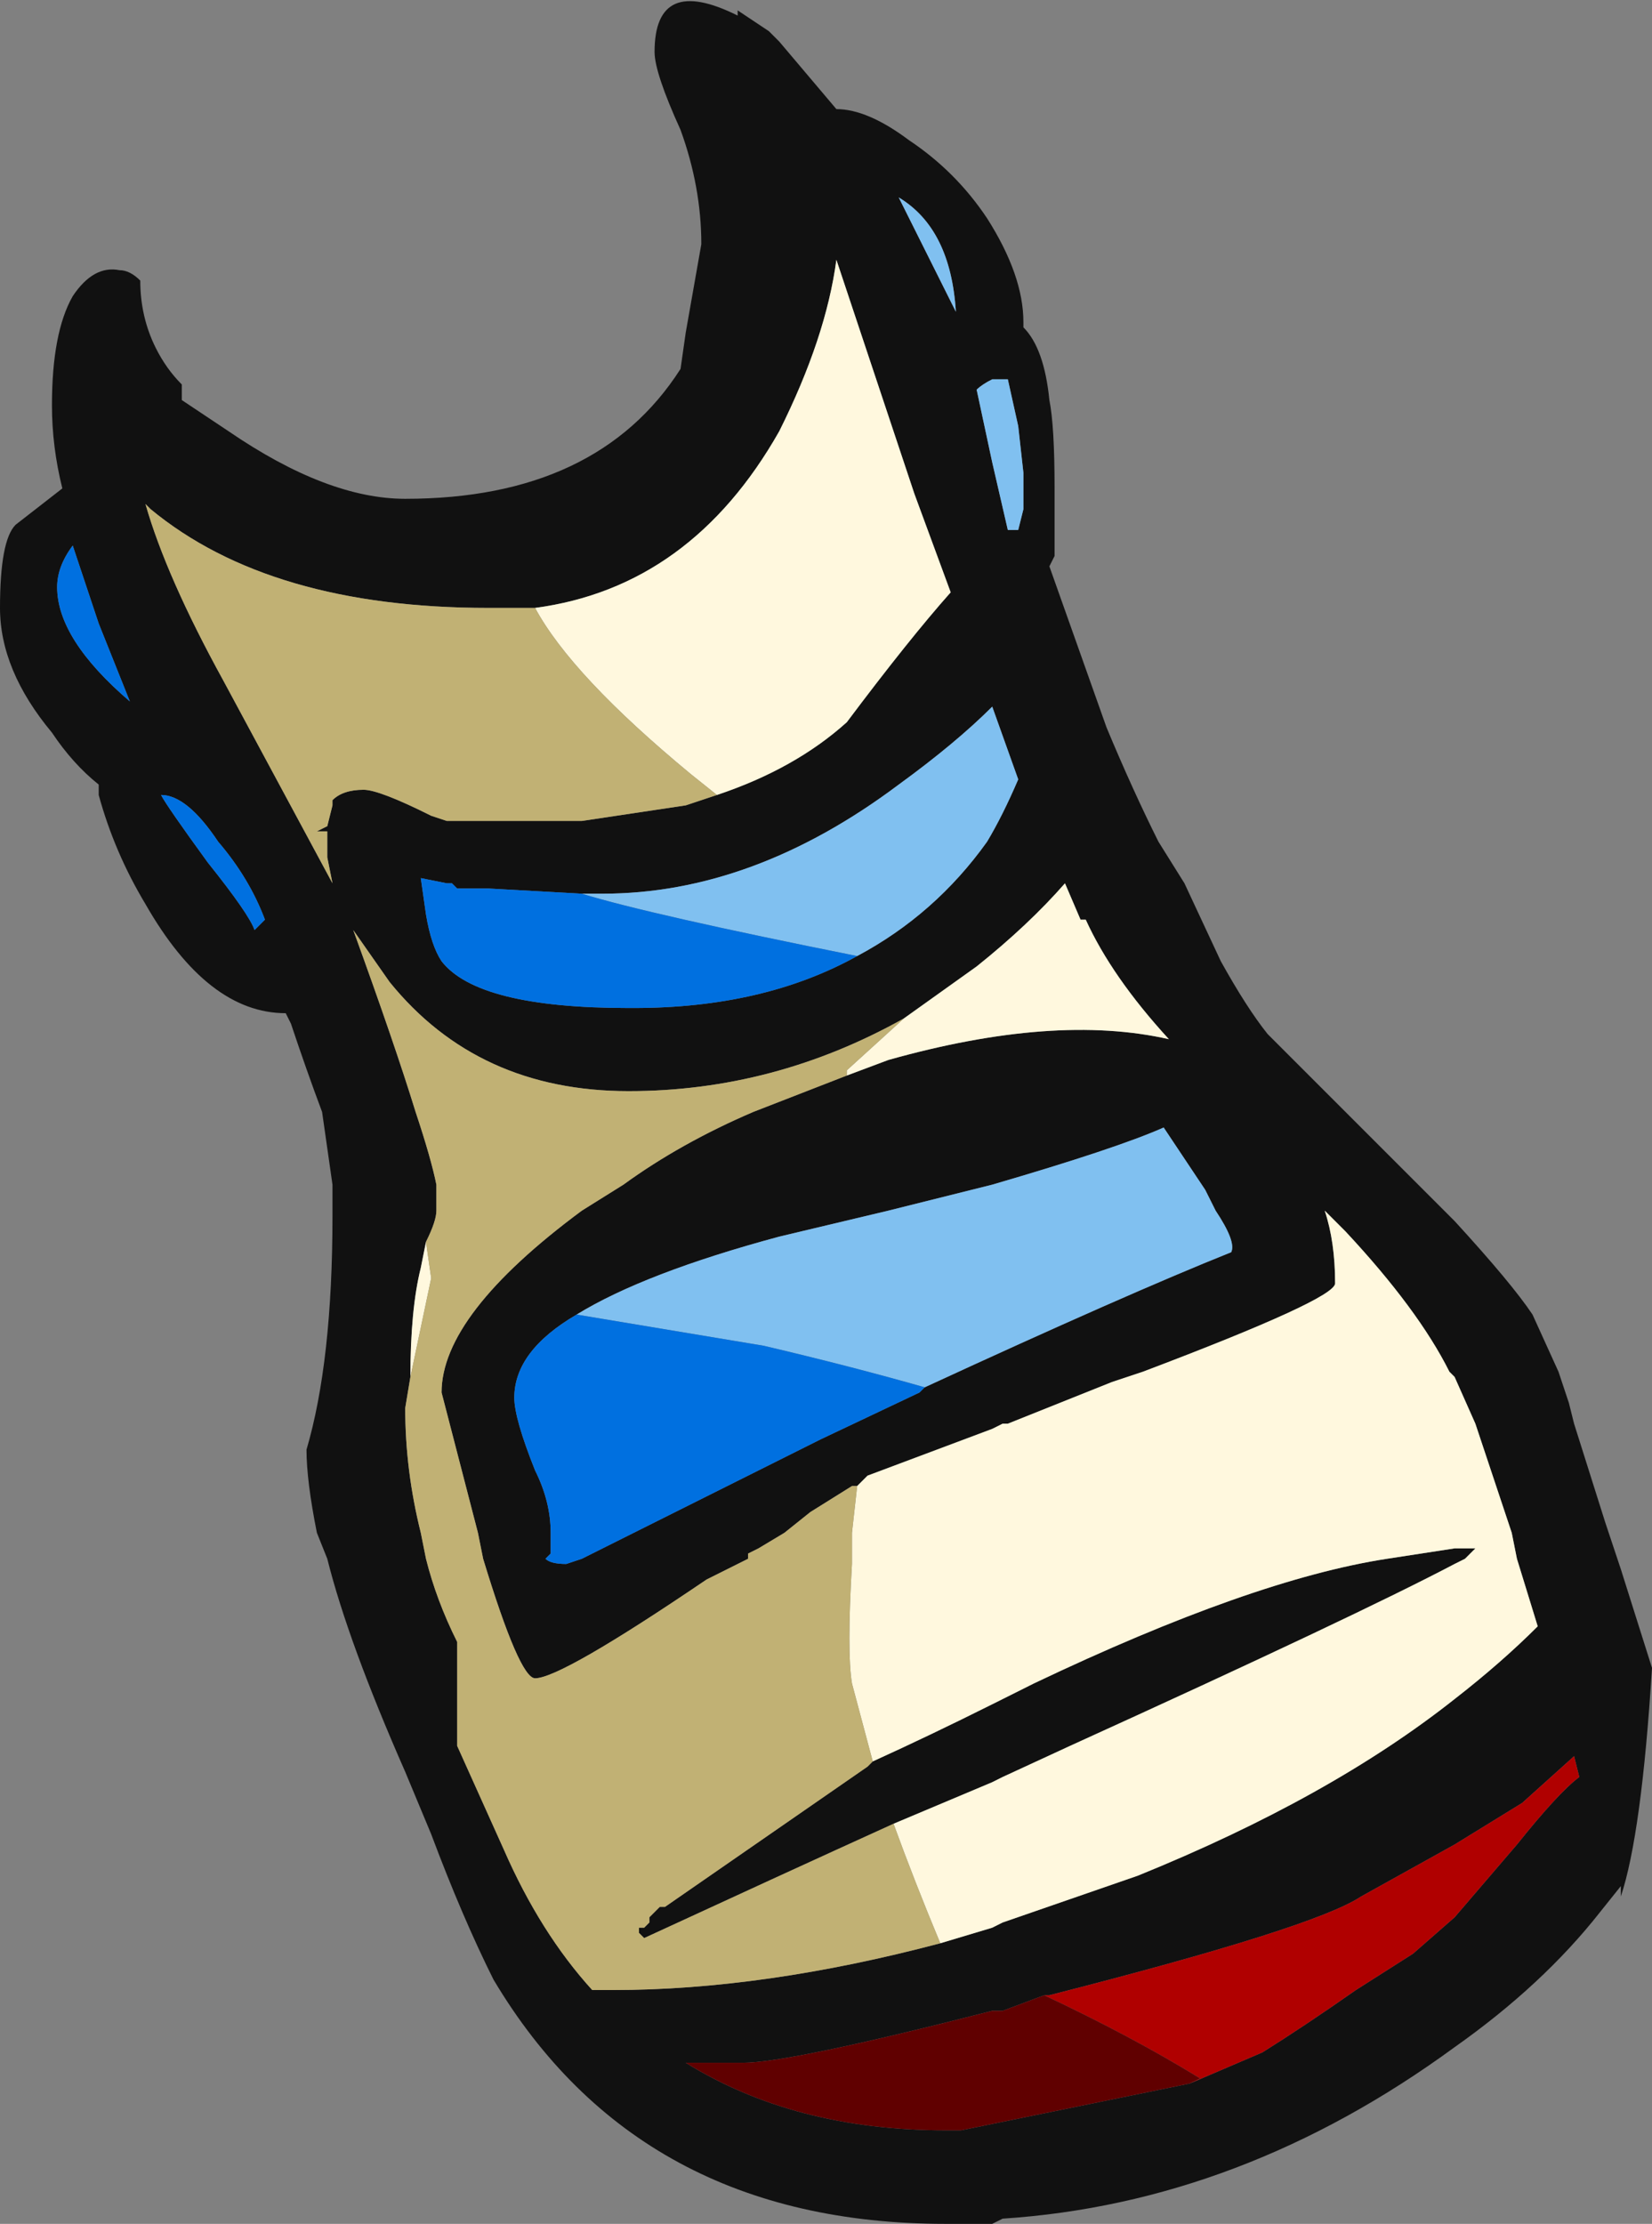 <?xml version="1.0" encoding="UTF-8" standalone="no"?>
<svg xmlns:ffdec="https://www.free-decompiler.com/flash" xmlns:xlink="http://www.w3.org/1999/xlink" ffdec:objectType="frame" height="149.8px" width="111.3px" xmlns="http://www.w3.org/2000/svg">
  <rect width="100%" height="100%" fill="#808080" stroke="none"/>
  <g transform="matrix(1.0, 0.0, 0.0, 1.0, 42.35, 97.3)">
    <use ffdec:characterId="1942" height="21.4" transform="matrix(7.0, 0.0, 0.0, 7.0, -42.35, -97.3)" width="15.9" xlink:href="#shape0"/>
  </g>
  <defs>
    <g id="shape0" transform="matrix(1.0, 0.0, 0.0, 1.0, 6.05, 13.9)">
      <path d="M3.8 -10.75 Q4.0 -10.55 4.05 -10.05 4.1 -9.8 4.1 -9.2 4.1 -8.7 4.1 -8.55 L4.05 -8.45 4.6 -6.9 Q4.85 -6.3 5.1 -5.8 L5.35 -5.4 5.7 -4.65 Q5.95 -4.2 6.15 -3.95 L7.95 -2.15 Q8.5 -1.55 8.7 -1.25 L8.95 -0.7 9.05 -0.4 9.1 -0.2 9.4 0.75 9.55 1.2 9.85 2.15 Q9.75 3.75 9.55 4.35 L9.55 4.25 9.35 4.5 Q8.8 5.2 7.95 5.8 5.9 7.3 3.6 7.45 L3.5 7.5 3.05 7.5 Q0.1 7.5 -1.3 5.15 -1.6 4.55 -1.9 3.75 L-2.15 3.15 Q-2.7 1.9 -2.9 1.1 L-3.0 0.85 Q-3.1 0.35 -3.1 0.05 -2.85 -0.8 -2.85 -2.2 L-2.85 -2.5 Q-2.9 -2.85 -2.95 -3.2 -3.1 -3.6 -3.25 -4.05 L-3.3 -4.15 Q-4.05 -4.15 -4.65 -5.2 -4.95 -5.7 -5.1 -6.25 L-5.1 -6.35 Q-5.35 -6.55 -5.55 -6.85 -6.05 -7.45 -6.05 -8.05 -6.05 -8.7 -5.9 -8.85 L-5.45 -9.2 Q-5.55 -9.6 -5.55 -10.0 -5.55 -10.7 -5.35 -11.05 -5.15 -11.35 -4.9 -11.3 -4.8 -11.3 -4.7 -11.2 -4.7 -10.85 -4.55 -10.55 -4.45 -10.35 -4.3 -10.2 L-4.3 -10.05 -3.85 -9.75 Q-2.9 -9.1 -2.15 -9.1 -0.3 -9.1 0.5 -10.35 L0.55 -10.7 0.7 -11.55 Q0.7 -12.1 0.5 -12.65 0.25 -13.2 0.25 -13.4 0.25 -14.15 1.05 -13.75 L1.05 -13.8 1.35 -13.6 1.45 -13.5 2.0 -12.85 Q2.3 -12.85 2.7 -12.55 3.15 -12.25 3.45 -11.8 3.8 -11.25 3.8 -10.8 L3.8 -10.75 M3.75 -9.8 L3.65 -10.25 3.5 -10.25 Q3.4 -10.2 3.35 -10.15 L3.5 -9.45 3.65 -8.8 3.75 -8.8 3.8 -9.0 3.8 -9.35 3.75 -9.8 M3.15 -10.9 Q3.1 -11.7 2.6 -12.0 L3.15 -10.9 M0.85 -6.25 Q1.6 -6.5 2.1 -6.95 2.7 -7.75 3.1 -8.2 L2.75 -9.15 2.0 -11.4 Q1.9 -10.65 1.45 -9.75 0.6 -8.25 -0.9 -8.05 L-1.35 -8.05 Q-3.45 -8.05 -4.6 -9.0 L-4.65 -9.05 Q-4.45 -8.35 -3.9 -7.35 L-2.85 -5.4 -2.9 -5.65 -2.9 -5.9 -3.0 -5.9 -2.9 -5.95 -2.85 -6.15 -2.85 -6.2 Q-2.75 -6.3 -2.55 -6.3 -2.4 -6.3 -1.9 -6.05 L-1.75 -6.0 Q-0.8 -6.0 -0.45 -6.0 L0.55 -6.15 0.85 -6.25 M2.1 -3.55 L2.5 -3.7 Q4.1 -4.15 5.2 -3.9 4.65 -4.5 4.4 -5.05 L4.35 -5.05 4.2 -5.4 Q3.85 -5.0 3.35 -4.6 L2.65 -4.1 Q1.4 -3.4 0.0 -3.4 -1.45 -3.4 -2.3 -4.45 L-2.65 -4.95 Q-2.25 -3.85 -2.05 -3.2 -1.9 -2.75 -1.85 -2.5 L-1.85 -2.25 Q-1.85 -2.15 -1.95 -1.95 L-2.0 -1.7 Q-2.1 -1.3 -2.1 -0.65 L-2.15 -0.35 Q-2.15 0.25 -2.0 0.85 L-1.95 1.1 Q-1.85 1.5 -1.65 1.9 L-1.65 2.9 -1.2 3.9 Q-0.85 4.7 -0.35 5.25 L-0.15 5.25 Q1.3 5.25 3.0 4.8 L3.5 4.65 3.6 4.6 4.9 4.15 Q6.75 3.4 7.95 2.45 8.4 2.1 8.75 1.75 L8.55 1.1 8.5 0.85 8.15 -0.2 7.95 -0.65 7.9 -0.7 Q7.6 -1.3 6.9 -2.05 L6.7 -2.25 Q6.8 -1.95 6.8 -1.55 6.8 -1.4 4.95 -0.7 L4.65 -0.6 3.65 -0.2 3.6 -0.2 3.5 -0.15 2.3 0.3 2.2 0.4 2.15 0.4 1.75 0.65 1.5 0.85 1.25 1.0 1.15 1.05 1.15 1.1 0.75 1.3 Q-0.65 2.25 -0.9 2.25 -1.05 2.25 -1.4 1.1 L-1.45 0.85 -1.8 -0.5 Q-1.8 -1.25 -0.45 -2.25 L-0.05 -2.5 Q0.5 -2.9 1.2 -3.2 L2.1 -3.55 M2.2 -4.7 Q2.95 -5.1 3.45 -5.8 3.6 -6.05 3.75 -6.4 L3.5 -7.1 Q3.15 -6.75 2.6 -6.35 1.2 -5.3 -0.25 -5.3 L-0.45 -5.3 -1.35 -5.35 -1.65 -5.35 -1.7 -5.4 -1.75 -5.4 -2.0 -5.45 -1.95 -5.1 Q-1.9 -4.8 -1.8 -4.65 -1.45 -4.2 0.0 -4.2 L0.05 -4.2 Q1.3 -4.2 2.2 -4.7 M2.85 -0.55 Q4.8 -1.45 5.8 -1.85 5.85 -1.95 5.65 -2.25 L5.55 -2.45 5.15 -3.05 Q4.7 -2.85 3.5 -2.5 L2.5 -2.25 1.45 -2.0 Q0.15 -1.65 -0.5 -1.25 -1.1 -0.9 -1.1 -0.45 -1.1 -0.25 -0.9 0.25 -0.75 0.55 -0.75 0.85 L-0.75 1.05 -0.8 1.1 Q-0.75 1.15 -0.6 1.15 L-0.45 1.1 1.85 -0.05 2.8 -0.5 2.85 -0.55 M5.4 6.15 L6.1 5.85 Q6.5 5.6 7.0 5.25 L7.55 4.9 7.95 4.55 8.55 3.85 Q8.95 3.35 9.15 3.2 L9.1 3.0 8.6 3.45 7.95 3.85 7.05 4.35 Q6.6 4.65 4.05 5.3 L4.0 5.3 3.6 5.45 3.5 5.45 Q1.55 5.95 1.1 5.95 L0.55 5.95 Q1.6 6.6 3.05 6.6 L3.2 6.6 5.4 6.15 M2.35 3.05 Q2.9 2.8 3.5 2.5 L3.9 2.3 Q6.0 1.3 7.3 1.1 L7.95 1.0 8.15 1.0 8.05 1.1 7.95 1.15 Q7.0 1.65 4.25 2.9 L3.6 3.2 3.5 3.25 2.55 3.65 Q1.45 4.15 0.15 4.75 L0.1 4.7 0.1 4.65 0.15 4.65 0.2 4.6 0.2 4.55 0.3 4.45 0.35 4.45 2.3 3.1 2.35 3.05 M-4.8 -7.15 L-5.1 -7.9 -5.35 -8.65 Q-5.5 -8.45 -5.5 -8.25 -5.5 -7.75 -4.8 -7.15 M-3.5 -5.05 Q-3.65 -5.45 -3.95 -5.8 -4.25 -6.25 -4.5 -6.25 -4.45 -6.15 -4.05 -5.6 -3.65 -5.1 -3.6 -4.95 -3.55 -5.0 -3.5 -5.05" fill="#111111" fill-rule="evenodd" stroke="none"/>
      <path d="M3.75 -9.8 L3.8 -9.35 3.8 -9.0 3.75 -8.8 3.65 -8.8 3.5 -9.45 3.35 -10.15 Q3.4 -10.2 3.5 -10.25 L3.65 -10.25 3.75 -9.8 M3.15 -10.9 L2.6 -12.0 Q3.1 -11.7 3.15 -10.9 M-0.45 -5.3 L-0.25 -5.3 Q1.2 -5.3 2.6 -6.35 3.15 -6.75 3.5 -7.1 L3.75 -6.4 Q3.6 -6.05 3.45 -5.8 2.95 -5.1 2.2 -4.7 0.2 -5.1 -0.45 -5.3 M2.85 -0.55 Q2.15 -0.75 1.3 -0.95 L-0.5 -1.25 Q0.15 -1.65 1.45 -2.0 L2.5 -2.25 3.5 -2.5 Q4.7 -2.85 5.15 -3.05 L5.55 -2.45 5.65 -2.25 Q5.85 -1.95 5.8 -1.85 4.8 -1.45 2.85 -0.55" fill="#80c0f0" fill-rule="evenodd" stroke="none"/>
      <path d="M-0.9 -8.05 Q0.6 -8.25 1.45 -9.75 1.9 -10.65 2.0 -11.4 L2.75 -9.15 3.1 -8.2 Q2.7 -7.75 2.1 -6.95 1.6 -6.5 0.85 -6.25 L0.6 -6.45 Q-0.55 -7.4 -0.9 -8.05 M2.65 -4.1 L3.35 -4.6 Q3.85 -5.0 4.2 -5.4 L4.35 -5.05 4.4 -5.05 Q4.65 -4.5 5.2 -3.9 4.1 -4.15 2.5 -3.7 L2.1 -3.55 2.1 -3.6 2.65 -4.1 M2.2 0.4 L2.3 0.3 3.5 -0.15 3.6 -0.2 3.65 -0.2 4.65 -0.6 4.95 -0.7 Q6.8 -1.4 6.8 -1.55 6.8 -1.95 6.7 -2.25 L6.9 -2.05 Q7.6 -1.3 7.9 -0.7 L7.95 -0.65 8.15 -0.2 8.5 0.85 8.55 1.1 8.75 1.75 Q8.4 2.1 7.95 2.45 6.75 3.4 4.9 4.15 L3.6 4.6 3.5 4.65 3.0 4.8 Q2.75 4.2 2.55 3.65 L3.5 3.25 3.6 3.2 4.25 2.9 Q7.0 1.65 7.95 1.15 L8.05 1.1 8.15 1.0 7.95 1.0 7.3 1.1 Q6.0 1.3 3.9 2.3 L3.5 2.5 Q2.9 2.8 2.35 3.05 L2.15 2.3 Q2.1 2.0 2.15 1.15 L2.15 0.85 2.2 0.4 M-2.1 -0.65 Q-2.1 -1.3 -2.0 -1.7 L-1.95 -1.95 -1.9 -1.6 -2.1 -0.65" fill="#fff8de" fill-rule="evenodd" stroke="none"/>
      <path d="M-0.9 -8.05 Q-0.55 -7.4 0.6 -6.45 L0.85 -6.25 0.55 -6.15 -0.45 -6.0 Q-0.8 -6.0 -1.75 -6.0 L-1.9 -6.05 Q-2.4 -6.3 -2.55 -6.3 -2.75 -6.3 -2.85 -6.2 L-2.85 -6.15 -2.9 -5.95 -3.0 -5.9 -2.9 -5.9 -2.9 -5.65 -2.85 -5.4 -3.9 -7.35 Q-4.45 -8.35 -4.65 -9.05 L-4.6 -9.0 Q-3.45 -8.05 -1.35 -8.05 L-0.9 -8.05 M2.65 -4.1 L2.1 -3.6 2.1 -3.55 1.2 -3.2 Q0.5 -2.9 -0.05 -2.5 L-0.45 -2.25 Q-1.8 -1.25 -1.8 -0.5 L-1.45 0.85 -1.4 1.1 Q-1.05 2.25 -0.9 2.25 -0.65 2.25 0.75 1.3 L1.15 1.1 1.15 1.05 1.25 1.0 1.5 0.85 1.75 0.65 2.15 0.4 2.2 0.4 2.15 0.85 2.15 1.15 Q2.1 2.0 2.15 2.3 L2.35 3.05 2.3 3.1 0.35 4.45 0.3 4.45 0.2 4.55 0.2 4.6 0.15 4.65 0.1 4.65 0.1 4.7 0.15 4.75 Q1.45 4.15 2.55 3.65 2.75 4.2 3.0 4.8 1.3 5.25 -0.15 5.25 L-0.35 5.25 Q-0.85 4.7 -1.2 3.9 L-1.65 2.9 -1.65 1.9 Q-1.85 1.5 -1.95 1.1 L-2.0 0.85 Q-2.15 0.25 -2.15 -0.35 L-2.1 -0.65 -1.9 -1.6 -1.95 -1.95 Q-1.85 -2.15 -1.85 -2.25 L-1.85 -2.5 Q-1.9 -2.75 -2.05 -3.2 -2.25 -3.85 -2.65 -4.95 L-2.3 -4.45 Q-1.45 -3.4 0.0 -3.4 1.4 -3.4 2.65 -4.1" fill="#c1b174" fill-rule="evenodd" stroke="none"/>
      <path d="M-0.45 -5.3 Q0.2 -5.1 2.2 -4.7 1.3 -4.2 0.05 -4.2 L0.0 -4.2 Q-1.45 -4.2 -1.8 -4.65 -1.9 -4.8 -1.95 -5.1 L-2.0 -5.45 -1.75 -5.4 -1.7 -5.4 -1.65 -5.35 -1.35 -5.35 -0.45 -5.3 M-0.5 -1.25 L1.3 -0.95 Q2.15 -0.75 2.85 -0.55 L2.8 -0.5 1.85 -0.05 -0.45 1.1 -0.6 1.15 Q-0.75 1.15 -0.8 1.1 L-0.75 1.05 -0.75 0.85 Q-0.75 0.55 -0.9 0.25 -1.1 -0.25 -1.1 -0.45 -1.1 -0.9 -0.5 -1.25 M-4.8 -7.15 Q-5.5 -7.75 -5.5 -8.25 -5.5 -8.45 -5.35 -8.65 L-5.1 -7.9 -4.8 -7.15 M-3.5 -5.05 Q-3.55 -5.0 -3.6 -4.95 -3.65 -5.1 -4.05 -5.6 -4.45 -6.15 -4.5 -6.25 -4.25 -6.25 -3.95 -5.8 -3.65 -5.45 -3.5 -5.05" fill="#0070e0" fill-rule="evenodd" stroke="none"/>
      <path d="M4.0 5.3 L4.05 5.3 Q6.6 4.65 7.05 4.35 L7.95 3.85 8.6 3.45 9.1 3.0 9.15 3.2 Q8.95 3.35 8.55 3.85 L7.95 4.55 7.55 4.9 7.0 5.25 Q6.5 5.6 6.1 5.85 L5.4 6.15 5.5 6.1 Q4.85 5.7 4.0 5.3" fill="#b00000" fill-rule="evenodd" stroke="none"/>
      <path d="M4.0 5.3 Q4.85 5.7 5.5 6.1 L5.4 6.15 3.2 6.6 3.05 6.6 Q1.6 6.6 0.55 5.95 L1.1 5.95 Q1.55 5.95 3.5 5.45 L3.6 5.45 4.0 5.3" fill="#600000" fill-rule="evenodd" stroke="none"/>
    </g>
  </defs>
</svg>
